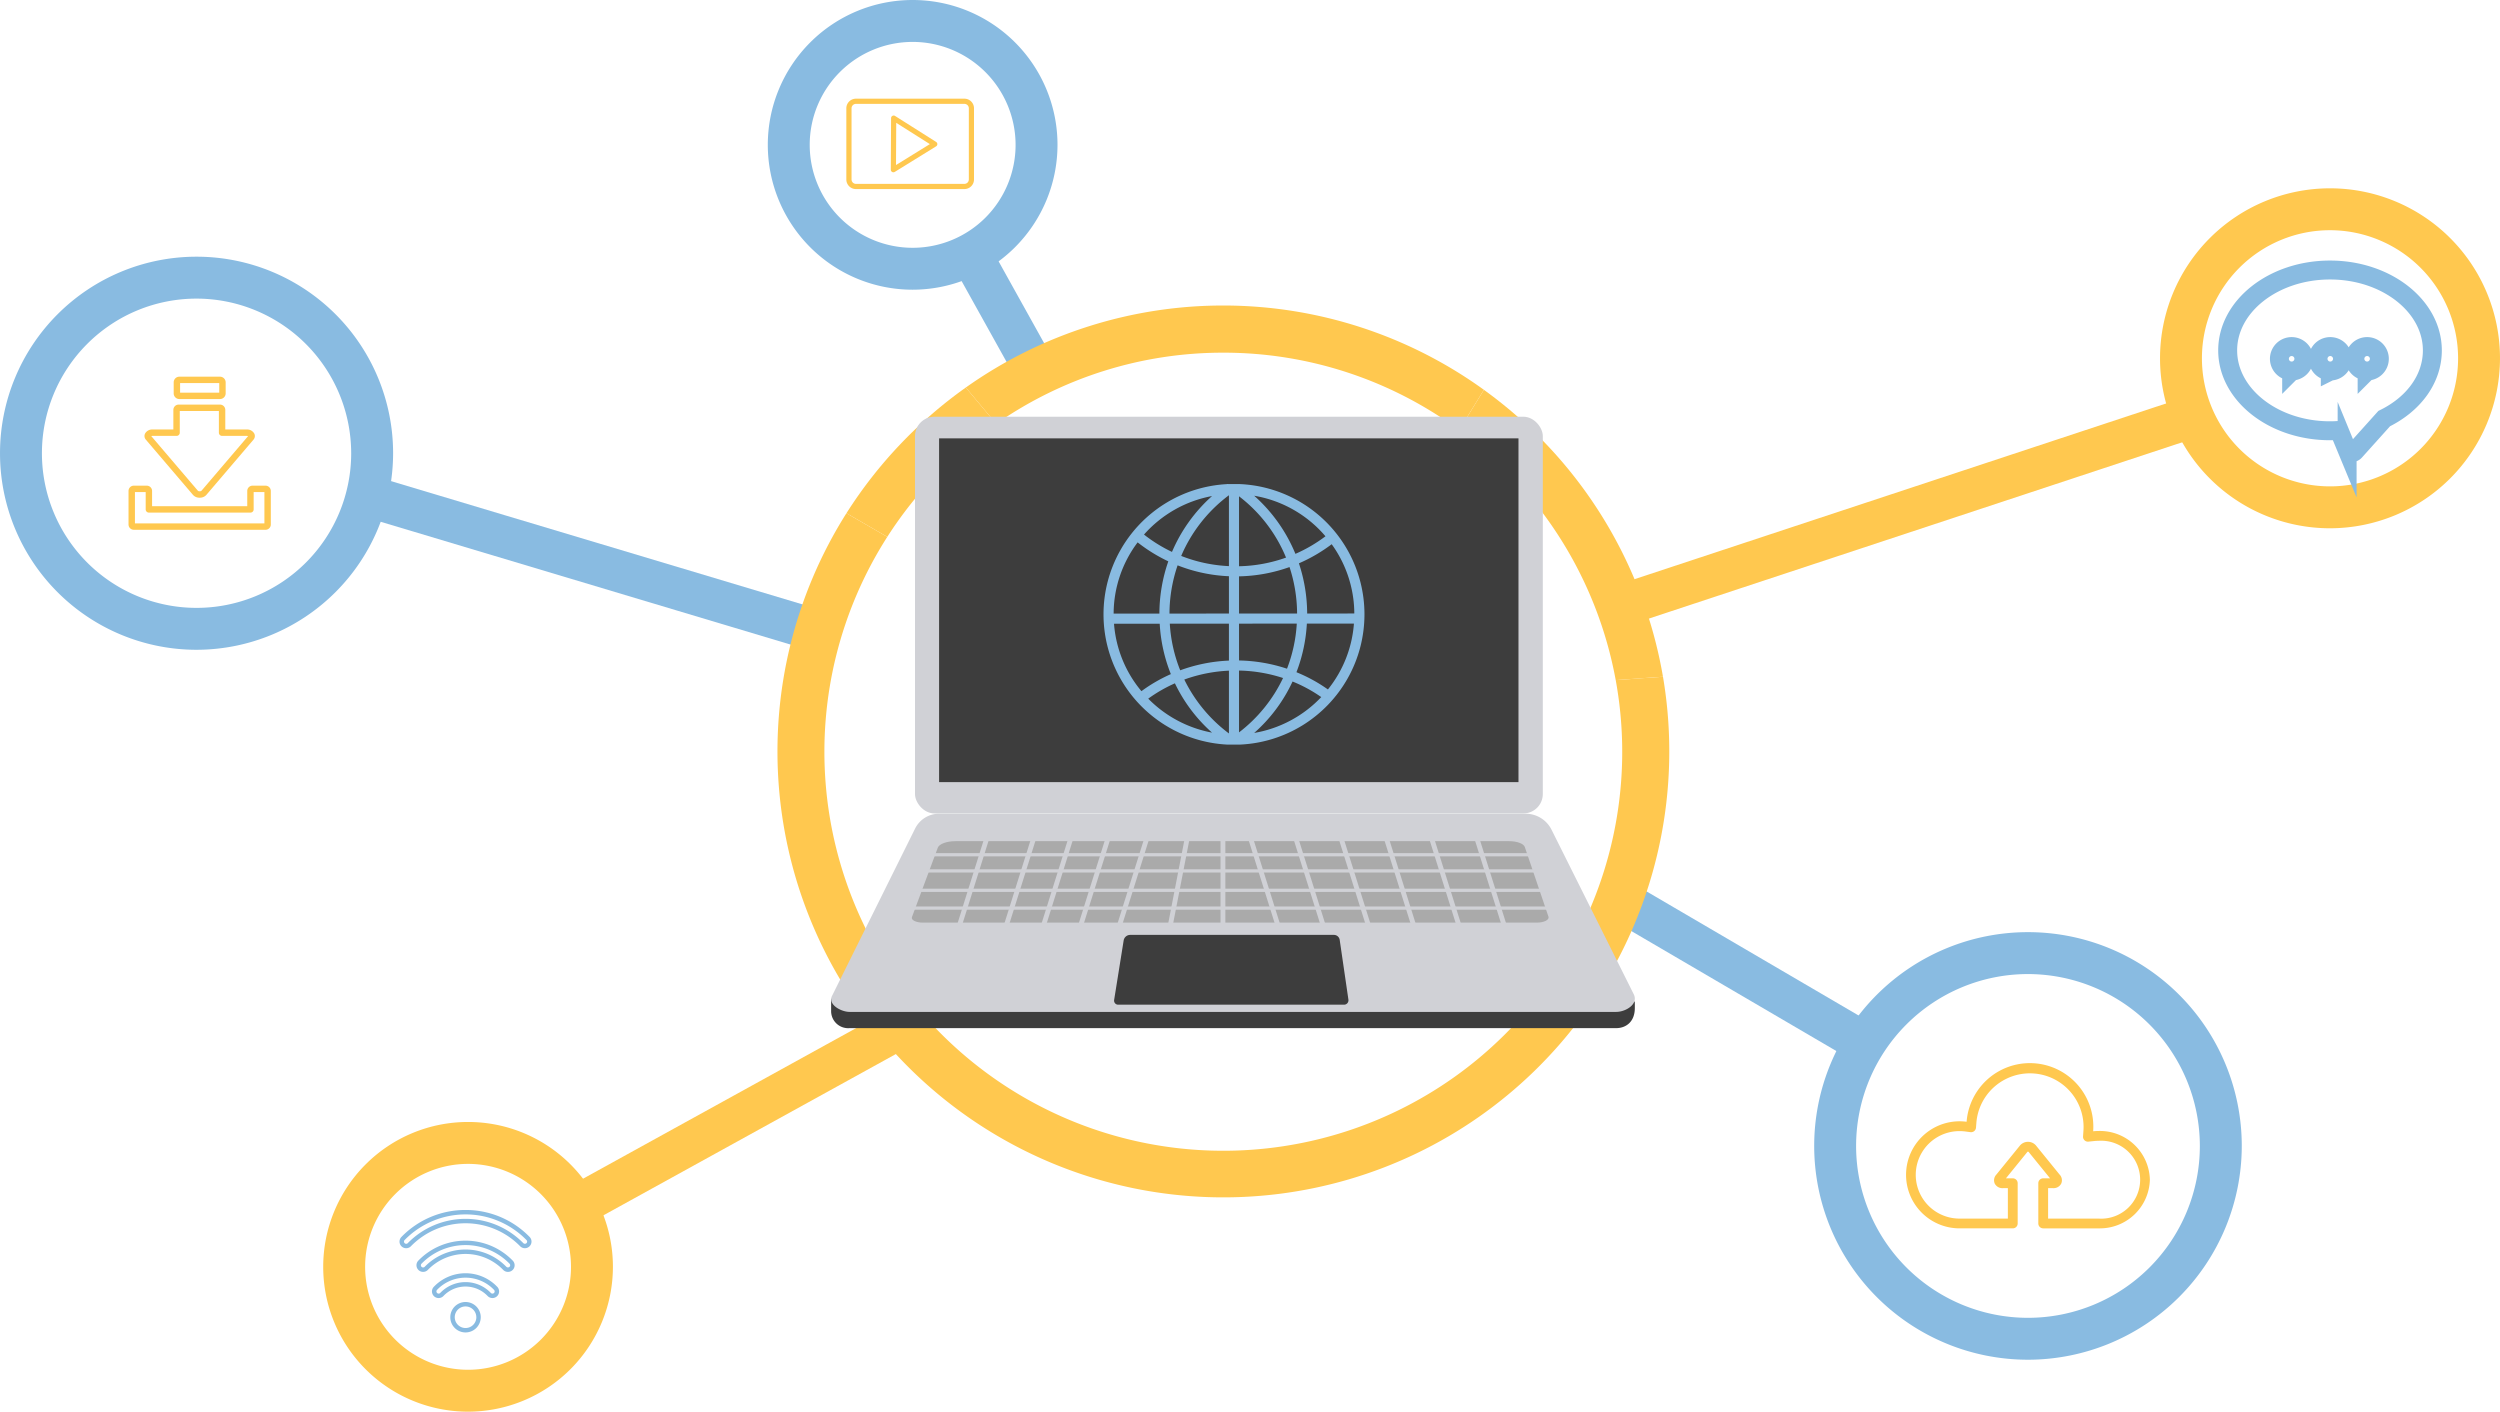 <svg xmlns="http://www.w3.org/2000/svg" width="528" height="298.146" viewBox="0 0 528 298.146"><defs><style>.a{fill:#89bbe1;}.b{fill:#ffc84f;}.c{fill:none;stroke:#89bbe1;stroke-miterlimit:10;stroke-width:4px;}.d{fill:#ce521f;}.e{fill:#ebebeb;}.f{fill:#8e96a3;}.g{fill:#3d3d3d;}.h{fill:#d0d1d6;}.i{fill:#aaa;}</style></defs><g transform="translate(-780.787 -444.228)"><path class="a" d="M1150.477,701.283a45.152,45.152,0,1,1,45.153-45.152A45.2,45.2,0,0,1,1150.477,701.283Zm0-81.451a36.3,36.3,0,1,0,36.3,36.3A36.34,36.34,0,0,0,1150.477,619.832Z" transform="translate(58.619 30.119)"/><path class="b" d="M1203.092,549.717a35.9,35.9,0,1,1,35.9-35.9A35.944,35.944,0,0,1,1203.092,549.717Zm0-62.952a27.05,27.05,0,1,0,27.05,27.049A27.08,27.08,0,0,0,1203.092,486.765Z" transform="translate(69.793 6.084)"/><path class="a" d="M822.3,573.169a41.511,41.511,0,1,1,41.511-41.511A41.558,41.558,0,0,1,822.3,573.169Zm0-74.169a32.658,32.658,0,1,0,32.658,32.658A32.7,32.7,0,0,0,822.3,499Z" transform="translate(0 8.294)"/><path class="b" d="M869.2,706.122a30.593,30.593,0,1,1,30.592-30.593A30.628,30.628,0,0,1,869.2,706.122Zm0-52.333a21.74,21.74,0,1,0,21.74,21.74A21.764,21.764,0,0,0,869.2,653.788Z" transform="translate(10.443 36.252)"/><path class="a" d="M948.73,505.413a30.592,30.592,0,1,1,30.592-30.592A30.627,30.627,0,0,1,948.73,505.413Zm0-52.332a21.74,21.74,0,1,0,21.74,21.74A21.764,21.764,0,0,0,948.73,453.08Z" transform="translate(24.809 0)"/><rect class="a" width="8.852" height="60.119" transform="matrix(0.505, -0.863, 0.863, 0.505, 1120.486, 638.036)"/><rect class="b" width="126.123" height="8.852" transform="translate(1120.267 568.445) rotate(-18.292)"/><rect class="a" width="8.852" height="99.514" transform="matrix(0.287, -0.958, 0.958, 0.287, 857.012, 553.178)"/><rect class="b" width="78.699" height="8.853" transform="translate(900.348 695.14) rotate(-28.874)"/><rect class="a" width="8.853" height="28.12" transform="translate(981.441 499.212) rotate(-29.093)"/><path class="b" d="M1074.879,575.264l9.983-.706a94.343,94.343,0,0,0-37.82-60.594l-5.239,8.5A84.375,84.375,0,0,1,1074.879,575.264Z" transform="translate(47.145 12.596)"/><path class="b" d="M1007.934,508.841a83.786,83.786,0,0,1,49.809,16.345l5.238-8.5A94,94,0,0,0,953.56,516.2l6.417,7.665A83.764,83.764,0,0,1,1007.934,508.841Z" transform="translate(31.207 9.872)"/><path class="b" d="M963.834,521.215l-6.417-7.665A94.979,94.979,0,0,0,932.205,540.1l8.628,4.992A84.951,84.951,0,0,1,963.834,521.215Z" transform="translate(27.349 12.521)"/><path class="b" d="M1106.894,570.571l-9.983.706a84.25,84.25,0,1,1-153.842-30.246l-8.628-4.992a94.176,94.176,0,1,0,172.453,34.532Z" transform="translate(25.114 16.583)"/><path class="c" d="M1200.905,492.531c-11.917,0-21.611,7.615-21.611,16.975s9.694,16.974,21.611,16.974c.623,0,1.267-.024,1.915-.07l1.7,4.1a.975.975,0,0,0,.737.591.861.861,0,0,0,.175.017.982.982,0,0,0,.732-.327l6.188-6.884c6.369-3.121,10.169-8.5,10.169-14.4C1222.517,500.146,1212.822,492.531,1200.905,492.531Zm-8.1,21.335a2.584,2.584,0,1,1,2.583-2.583A2.585,2.585,0,0,1,1192.806,513.866Zm8.157,0a2.584,2.584,0,1,1,2.583-2.583A2.585,2.585,0,0,1,1200.963,513.866Zm7.782,0a2.584,2.584,0,1,1,2.583-2.583A2.585,2.585,0,0,1,1208.745,513.866Z" transform="translate(71.979 8.725)"/><g transform="translate(956.321 532.24)"><g transform="translate(20.115 51.924)"><path class="d" d="M946.822,564.455h0a.487.487,0,0,1-.288-.625l.4-1.074.913.337-.4,1.074A.489.489,0,0,1,946.822,564.455Z" transform="translate(-946.504 -562.756)"/></g><g transform="translate(25.199 53.789)"><path class="d" d="M951.128,566.042h0a.488.488,0,0,1-.288-.625l.4-1.074c.027-.072.909.346.909.346l-.392,1.065A.488.488,0,0,1,951.128,566.042Z" transform="translate(-950.81 -564.335)"/></g><g transform="translate(20.017 51.295)"><path class="e" d="M946.739,564.341h0a.487.487,0,0,1-.288-.625l.432-1.176a.488.488,0,0,1,.625-.288h0a.487.487,0,0,1,.288.623l-.433,1.176A.487.487,0,0,1,946.739,564.341Z" transform="translate(-946.42 -562.223)"/></g><g transform="translate(25.091 53.163)"><path class="e" d="M951.037,565.923h0a.485.485,0,0,1-.288-.623l.432-1.176a.487.487,0,0,1,.625-.288h0a.486.486,0,0,1,.288.623l-.433,1.176A.486.486,0,0,1,951.037,565.923Z" transform="translate(-950.718 -563.805)"/></g><g transform="translate(18.397 64.634)"><rect class="f" width="2.067" height="3.188" transform="translate(0 1.939) rotate(-69.783)"/></g><g transform="translate(19.76 61.216)"><rect class="f" width="2.067" height="3.188" transform="translate(0 1.939) rotate(-69.783)"/></g><g transform="translate(0 87.276)"><path class="g" d="M1095.27,634.554H933.355a3.6,3.6,0,0,1-3.889-3.547v-2.426l17.723-32.749a5.641,5.641,0,0,1,5.053-3.133h123.9c2.313,0,7.411,4.554,8.444,6.622l14.622,29.807V630.2C1099.249,633.3,1097.243,634.554,1095.27,634.554Z" transform="translate(-929.466 -592.699)"/></g><g transform="translate(0.015 83.847)"><path class="h" d="M1095.282,631.65H933.368c-1.8,0-4.758-1.576-3.646-3.515L947.2,592.928a5.641,5.641,0,0,1,5.053-3.133h123.9a6.1,6.1,0,0,1,5.46,3.375l17.3,34.625C1100.135,630,1097.255,631.65,1095.282,631.65Z" transform="translate(-929.479 -589.795)"/></g><g transform="translate(17.712 0)"><rect class="h" width="132.596" height="83.786" rx="4.106"/></g><g transform="translate(22.803 4.57)"><rect class="g" width="122.367" height="72.602"/></g><g transform="translate(59.761 109.441)"><path class="g" d="M1028.654,626.212H980.944a.86.86,0,0,1-.849-1l2.012-12.566a1.4,1.4,0,0,1,1.379-1.176h43.033a1.229,1.229,0,0,1,1.215,1.051l1.844,12.637A.932.932,0,0,1,1028.654,626.212Z" transform="translate(-980.085 -611.473)"/></g><g transform="translate(17.037 89.641)"><path class="i" d="M1075.863,611.909H946.235c-1.438,0-2.535-.552-2.308-1.163l5.466-14.67c.3-.792,1.884-1.374,3.75-1.374h116.919c1.657,0,3.063.523,3.3,1.227l5.01,14.753C1078.571,611.333,1077.391,611.909,1075.863,611.909Z" transform="translate(-943.897 -594.702)"/></g><g transform="translate(16.696 86.366)"><g transform="translate(0 5.803)"><rect class="h" width="135.181" height="0.683"/></g><g transform="translate(0 9.217)"><rect class="h" width="135.181" height="0.683"/></g><g transform="translate(0 13.313)"><rect class="h" width="135.181" height="0.683"/></g><g transform="translate(0 17.068)"><rect class="h" width="135.181" height="0.683"/></g><g transform="translate(9.619 0.364)"><rect class="h" width="1.024" height="22.53" transform="translate(6.752 0) rotate(17.439)"/></g><g transform="translate(19.519 0.364)"><rect class="h" width="1.024" height="22.53" transform="translate(6.752 0) rotate(17.439)"/></g><g transform="translate(27.371 0.364)"><rect class="h" width="1.024" height="22.53" transform="translate(6.752 0) rotate(17.439)"/></g><g transform="translate(35.222 0.364)"><rect class="h" width="1.024" height="22.53" transform="translate(6.752 0) rotate(17.439)"/></g><g transform="translate(43.415 0.364)"><rect class="h" width="1.024" height="22.53" transform="translate(6.752 0) rotate(17.439)"/></g><g transform="translate(54.19 0.109)"><rect class="h" width="1.024" height="22.53" transform="translate(4.291 0) rotate(10.978)"/></g><g transform="translate(65.543)"><rect class="h" width="1.024" height="22.53"/></g><g transform="translate(118.516 0.364)"><rect class="h" width="1.024" height="22.53" transform="translate(0 0.307) rotate(-17.439)"/></g><g transform="translate(108.957 0.364)"><rect class="h" width="1.024" height="22.53" transform="translate(0 0.307) rotate(-17.439)"/></g><g transform="translate(99.399 0.364)"><rect class="h" width="1.024" height="22.53" transform="translate(0 0.307) rotate(-17.439)"/></g><g transform="translate(89.841 0.364)"><rect class="h" width="1.024" height="22.53" transform="translate(0 0.307) rotate(-17.439)"/></g><g transform="translate(80.282 0.364)"><rect class="h" width="1.024" height="22.53" transform="translate(0 0.307) rotate(-17.439)"/></g><g transform="translate(70.724 0.364)"><rect class="h" width="1.024" height="22.53" transform="translate(0 0.307) rotate(-17.439)"/></g></g></g><g transform="translate(1013.856 546.456)"><path class="a" d="M1004.271,585.844l2.646.008a27.538,27.538,0,0,0,0-55.028l-2.621-.008-.025.018a27.544,27.544,0,0,0,0,55.01Zm-16.634-9.7a30.823,30.823,0,0,1,5.633-3.239,32.956,32.956,0,0,0,7.843,10.415A25.49,25.49,0,0,1,987.637,576.145Zm17.042,7.349a31.479,31.479,0,0,1-9.426-11.385,31.813,31.813,0,0,1,9.426-1.874Zm0-15.387a33.912,33.912,0,0,0-10.288,2.051,31.4,31.4,0,0,1-2.2-9.85l12.486-.006Zm0-9.935-12.555.007a31.782,31.782,0,0,1,1.716-10.19,33.44,33.44,0,0,0,10.839,2.3Zm5.333,25.216a32.928,32.928,0,0,0,8.106-10.864,30.859,30.859,0,0,1,6.061,3.289A25.413,25.413,0,0,1,1010.012,583.388Zm15.576-9.186a32.858,32.858,0,0,0-6.649-3.641,33.616,33.616,0,0,0,2.2-10.268l9.942,0A25.179,25.179,0,0,1,1025.588,574.2Zm.795-30.676a25.157,25.157,0,0,1,4.777,14.633l-9.957.006a33.889,33.889,0,0,0-1.743-10.6A33.563,33.563,0,0,0,1026.383,543.526Zm-1.314-1.676a31.515,31.515,0,0,1-6.347,3.715,33.3,33.3,0,0,0-8.713-12.277A25.291,25.291,0,0,1,1025.068,541.849Zm-18.259-8.444a31.262,31.262,0,0,1,9.932,12.946,31.278,31.278,0,0,1-9.932,1.829Zm0,16.908a33.494,33.494,0,0,0,10.666-1.963,31.8,31.8,0,0,1,1.6,9.815l-12.263.007Zm0,9.988,12.2-.007a31.476,31.476,0,0,1-2.065,9.526,34.023,34.023,0,0,0-10.131-1.739Zm0,9.908a31.839,31.839,0,0,1,9.3,1.577,31.439,31.439,0,0,1-9.3,11.485Zm-2.13-37.027v14.971A31.315,31.315,0,0,1,994.6,546,31.316,31.316,0,0,1,1004.679,533.182Zm-3.563.171a33.365,33.365,0,0,0-8.465,11.8,31.318,31.318,0,0,1-5.908-3.665A25.375,25.375,0,0,1,1001.116,533.353Zm-15.72,9.783a33.523,33.523,0,0,0,6.48,4.006,33.88,33.88,0,0,0-1.882,11.038l-9.666,0A25.143,25.143,0,0,1,985.4,543.136Zm-4.986,17.178,9.65,0a33.55,33.55,0,0,0,2.354,10.648,32.94,32.94,0,0,0-6.214,3.6A25.131,25.131,0,0,1,980.41,560.314Z" transform="translate(-978.199 -530.816)"/></g><path class="b" d="M1173.253,659.013a10.562,10.562,0,0,0-10.8-10.286,11.258,11.258,0,0,0-1.175.063c.021-.309.031-.615.031-.909a13.4,13.4,0,0,0-26.761-1.1A11.306,11.306,0,1,0,1133,669.295l11.3,0a1.034,1.034,0,0,0,1.032-1.087v-8.446a1.034,1.034,0,0,0-1.034-1.034h-1.446l4.5-5.542c.107-.133.213-.133.32,0l4.5,5.542h-1.447a1.034,1.034,0,0,0-1.034,1.034v8.43c0,.024,0,.048,0,.07a1.034,1.034,0,0,0,1.033,1.034h11.646l.149,0A10.568,10.568,0,0,0,1173.253,659.013ZM1162.5,667.23h-10.742V660.8h.972a1.828,1.828,0,0,0,1.8-.961,1.738,1.738,0,0,0-.349-1.91l-4.907-6.04a2.222,2.222,0,0,0-3.529,0l-4.908,6.04a1.746,1.746,0,0,0-.349,1.91,1.832,1.832,0,0,0,1.8.961h.972v6.433h-10.044l-.195,0a9.239,9.239,0,0,1,.05-18.478,9.53,9.53,0,0,1,1.226.08l1.065.142a1.035,1.035,0,0,0,1.165-.941l.086-1.072a11.337,11.337,0,0,1,22.636.921c0,.254-.008.517-.027.783l-.083,1.21a1.032,1.032,0,0,0,1.138,1.1l1.21-.125a9.319,9.319,0,0,1,.972-.052,8.232,8.232,0,1,1,.042,16.435Z" transform="translate(61.588 34.363)"/><g transform="translate(807.932 523.784)"><path class="b" d="M803.779,532.228v7.08a1.122,1.122,0,0,0,1.12,1.12H832.71a1.121,1.121,0,0,0,1.12-1.12v-7.08a1.121,1.121,0,0,0-1.12-1.12h-2.738a1.12,1.12,0,0,0-1.119,1.12v3.215h-20.1v-3.215a1.12,1.12,0,0,0-1.119-1.12H804.9A1.121,1.121,0,0,0,803.779,532.228Zm1.354.233h2.27v3.66a.677.677,0,0,0,.677.677h21.45a.676.676,0,0,0,.676-.677v-3.66h2.271v6.614H805.133Z" transform="translate(-803.779 -508.092)"/><path class="b" d="M813.052,516.337h8.589a1.2,1.2,0,0,0,1.194-1.195v-2.334a1.2,1.2,0,0,0-1.194-1.195h-8.589a1.2,1.2,0,0,0-1.194,1.195v2.334A1.2,1.2,0,0,0,813.052,516.337Zm.159-3.371h8.27v2.016h-8.27Z" transform="translate(-802.32 -511.613)"/><path class="b" d="M812.731,521.863h-4.388a1.714,1.714,0,0,0-1.6.885,1.171,1.171,0,0,0,.192,1.277l4.973,5.83h0l4.974,5.829a1.824,1.824,0,0,0,1.406.586h0a1.828,1.828,0,0,0,1.407-.586l9.947-11.659a1.172,1.172,0,0,0,.192-1.277,1.715,1.715,0,0,0-1.6-.885H823.7v-4.137a1.121,1.121,0,0,0-1.119-1.122h-8.728a1.122,1.122,0,0,0-1.121,1.122Zm.678,1.354a.677.677,0,0,0,.677-.677v-4.582h8.26v4.582a.678.678,0,0,0,.678.677h5.214a.749.749,0,0,1,.276.048l-9.845,11.539a.563.563,0,0,1-.378.111h0a.562.562,0,0,1-.377-.11l-4.974-5.83h0l-4.871-5.711a.743.743,0,0,1,.275-.048Z" transform="translate(-803.263 -510.711)"/></g><g transform="translate(865.169 699.775)"><path class="a" d="M861.342,680.356a3.215,3.215,0,1,0,3.216-3.215A3.22,3.22,0,0,0,861.342,680.356Zm5.5,0a2.28,2.28,0,1,1-2.28-2.279A2.282,2.282,0,0,1,866.838,680.356Z" transform="translate(-850.62 -657.706)"/><path class="a" d="M866.2,660.679a18.811,18.811,0,0,0-13.537,5.693,1.4,1.4,0,0,0,1,2.386h.015a1.391,1.391,0,0,0,.988-.422,16.136,16.136,0,0,1,23.065,0,1.4,1.4,0,1,0,2-1.965A18.811,18.811,0,0,0,866.2,660.679Zm12.863,7.009a.478.478,0,0,1-.662-.007,17.074,17.074,0,0,0-24.4,0,.464.464,0,0,1-.329.141.468.468,0,0,1-.473-.463.463.463,0,0,1,.135-.332,18.006,18.006,0,0,1,25.738,0,.466.466,0,0,1-.006.661Z" transform="translate(-852.26 -660.679)"/><path class="a" d="M874.61,672.765a1.4,1.4,0,0,0,1.007-2.383,13.889,13.889,0,0,0-19.931,0,1.4,1.4,0,0,0,2.014,1.957,11.078,11.078,0,0,1,15.9,0A1.4,1.4,0,0,0,874.61,672.765Zm-17.582-1.078a.468.468,0,0,1-.672-.652,12.95,12.95,0,0,1,18.589,0,.467.467,0,0,1-.009.661.478.478,0,0,1-.661-.009,12.016,12.016,0,0,0-17.247,0Z" transform="translate(-851.713 -659.688)"/><path class="a" d="M870.83,677.236a1.4,1.4,0,0,0,1.015-2.374,9.255,9.255,0,0,0-13.391,0,1.4,1.4,0,0,0,1.014,2.374h.033a1.389,1.389,0,0,0,.982-.433,6.447,6.447,0,0,1,9.33,0A1.414,1.414,0,0,0,870.83,677.236Zm-11.022-1.081a.466.466,0,0,1-.327.145.477.477,0,0,1-.334-.13.466.466,0,0,1-.015-.661,8.316,8.316,0,0,1,12.038,0,.466.466,0,0,1-.015.661.481.481,0,0,1-.662-.015,7.382,7.382,0,0,0-10.683,0Z" transform="translate(-851.211 -658.635)"/></g><g transform="translate(959.533 465.07)"><path class="b" d="M958.558,462.475a2.031,2.031,0,0,0-1.436-.594H934.218a2.029,2.029,0,0,0-2.031,2.032v15.025a2.029,2.029,0,0,0,2.032,2.032h22.9a2.03,2.03,0,0,0,2.032-2.032V463.913a2.03,2.03,0,0,0-.594-1.436Zm-.5,16.463a.933.933,0,0,1-.936.936h-22.9a.935.935,0,0,1-.936-.936V463.914a.935.935,0,0,1,.936-.937h22.9a.935.935,0,0,1,.937.936Z" transform="translate(-932.187 -461.881)"/><path class="b" d="M949.716,470.47l-5.153-3.26h0l-3.522-2.228a.548.548,0,0,0-.841.46l-.058,10.889a.547.547,0,0,0,.836.469l8.734-5.4a.549.549,0,0,0,0-.929Zm-8.474,4.877.047-8.911,7.1,4.492Z" transform="translate(-930.75 -461.336)"/></g></g></svg>